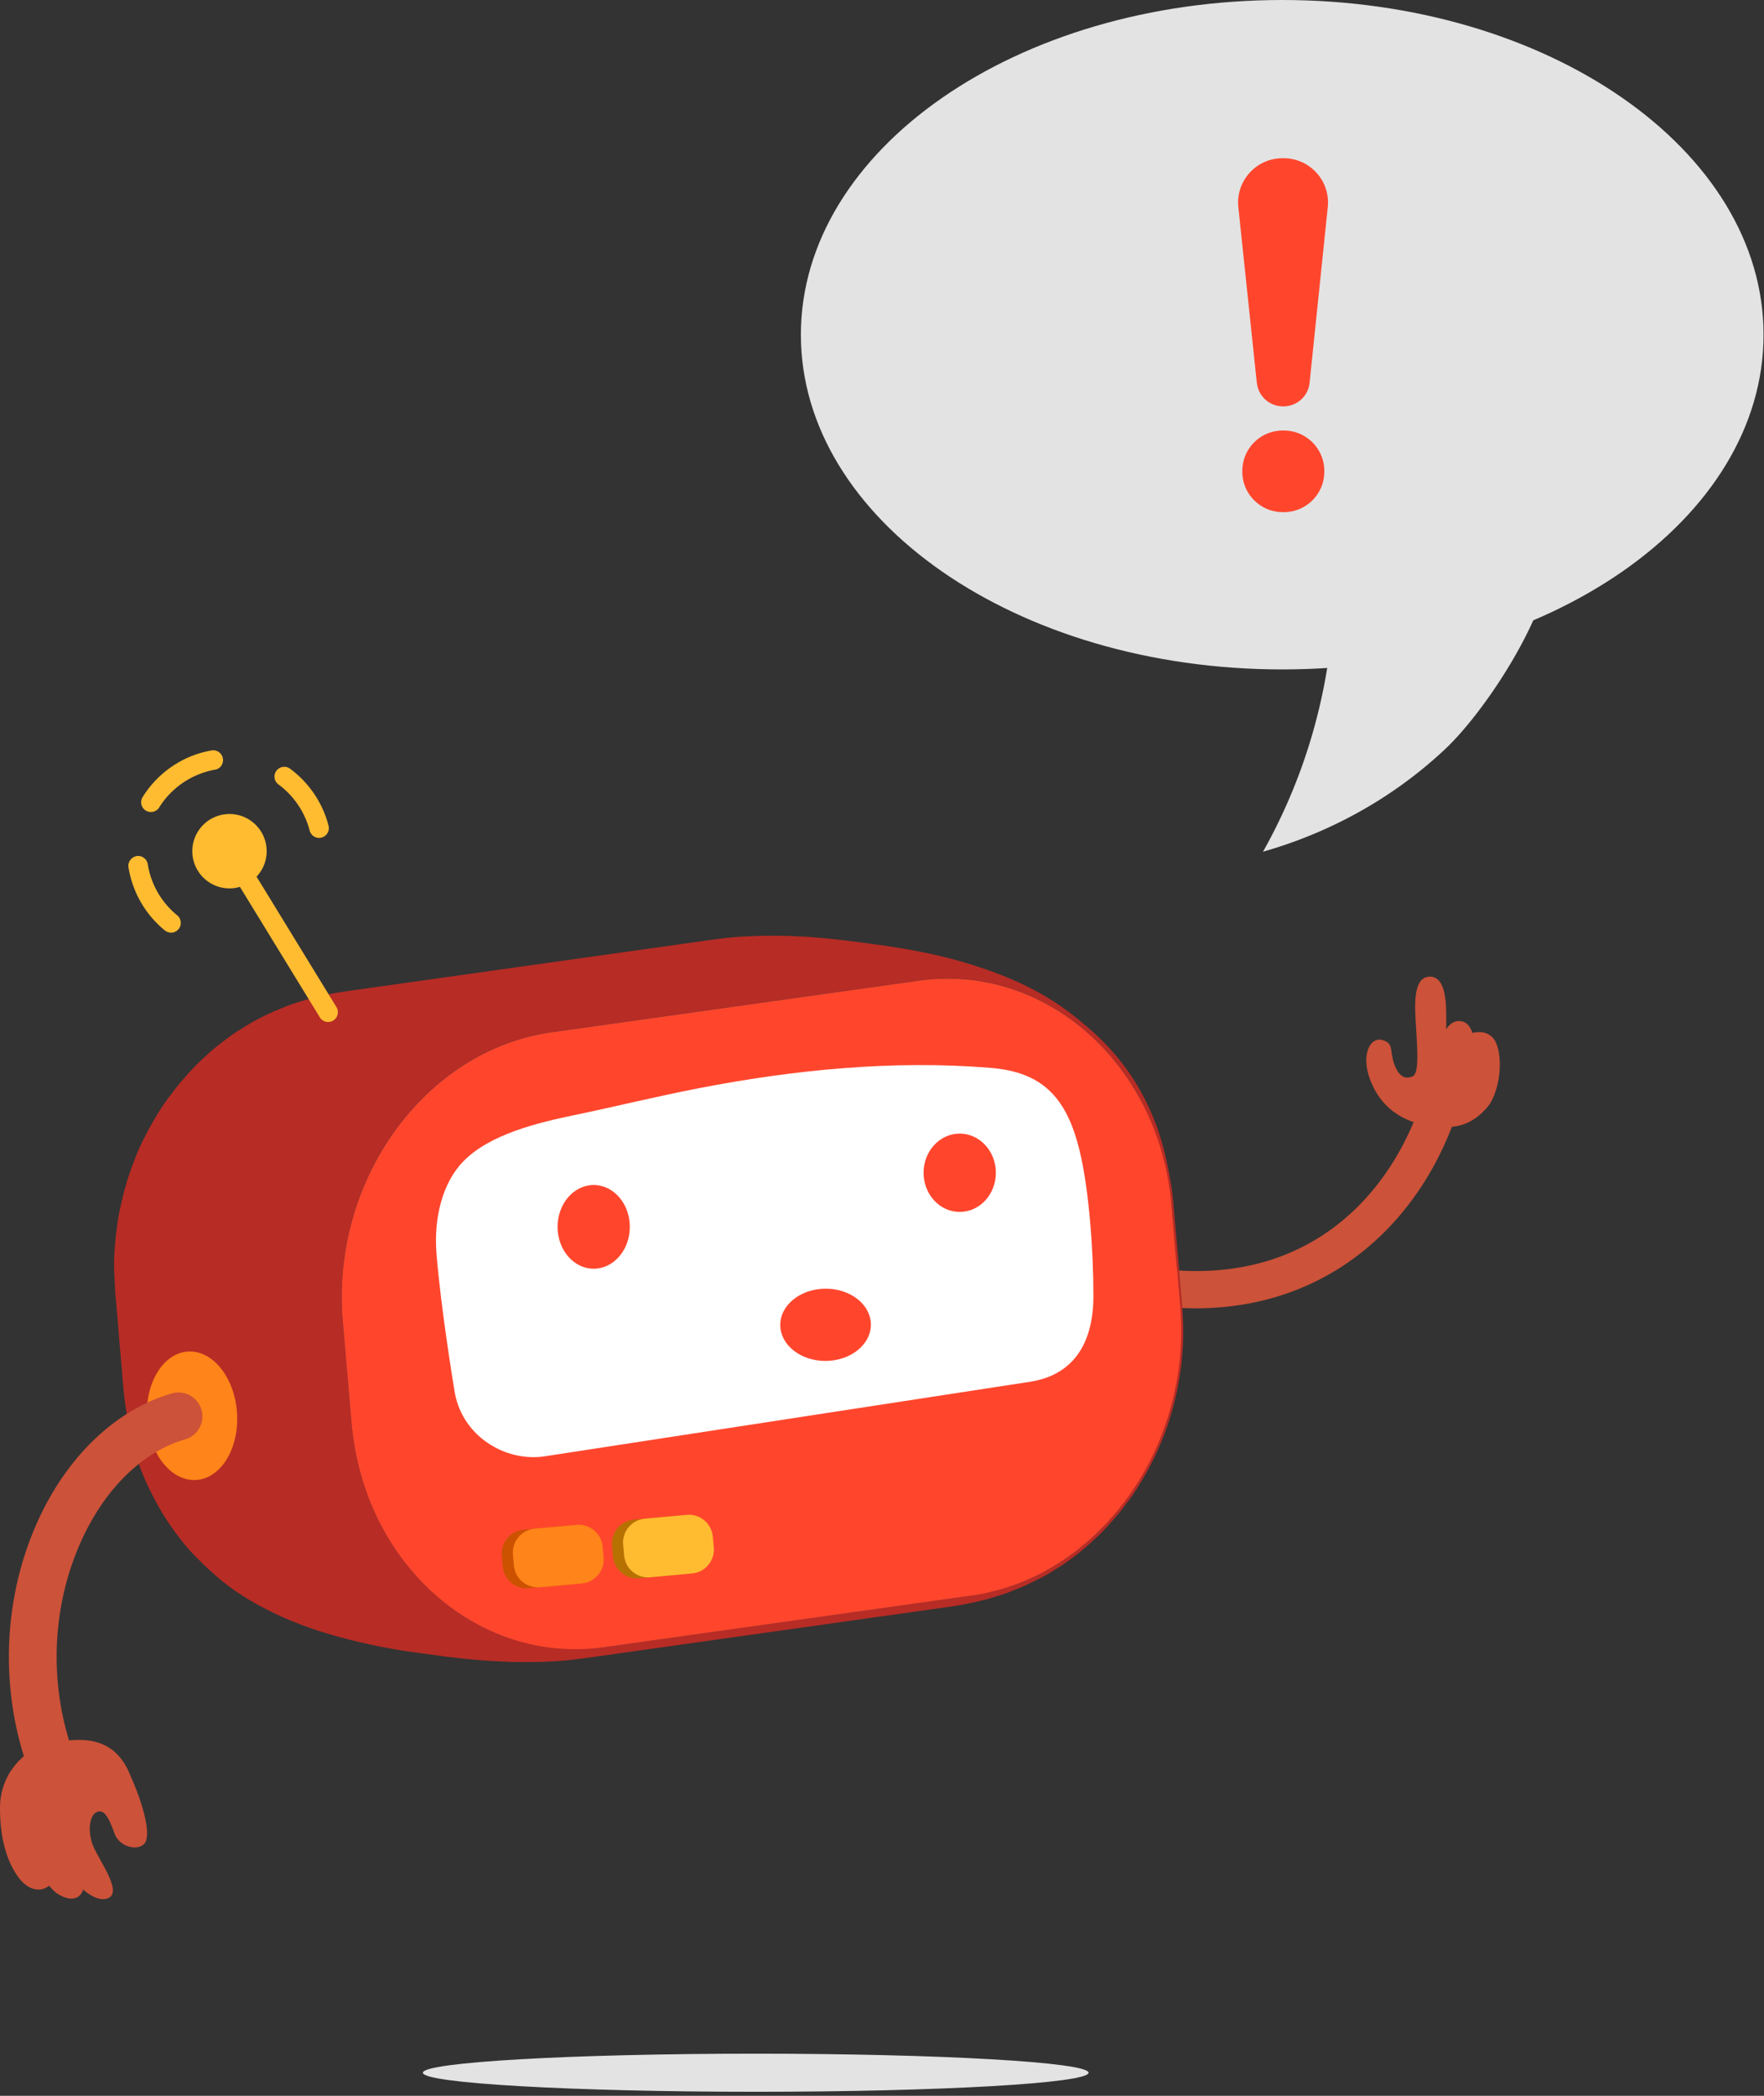 <svg xmlns="http://www.w3.org/2000/svg" width="314" height="373" fill="none" viewBox="0 0 314 373">
  <rect x="0" y="0" width="314" height="373" fill="#333333" stroke="none"/>
  <g clip-path="url(#warning__a)">
    <path fill="#CC5239" d="M205.88 232.41a3.314 3.314 0 0 1-2.5-3.59c.2-1.82 1.84-3.14 3.66-2.94 28.92 3.2 43.69-17.23 47.55-35.7a3.333 3.333 0 0 1 3.93-2.57c1.87.41 2.95 2.14 2.57 3.93-4.78 22.86-23.57 44.39-54.78 40.94-.15-.02-.29-.04-.44-.08l.01.01Z"/>
    <path fill="#CC5239" d="M266.44 185.94c-1.1-3.13-4.33-2.09-4.33-2.09-.35-1.06-.96-1.86-1.85-2.07-1.85-.43-2.8 1.38-2.8 1.38h-.02v-1.59c-.01-2.34.14-7.81-2.95-7.75-3.1.07-2.63 5.48-2.44 8.82.18 3.33.66 8.38-.57 8.91-1.31.58-2.48.13-3.32-2.23-.83-2.36 0-3.63-2.09-4.22-2.43-.68-4.32 3.45-1.31 8.94 3.02 5.49 9 6.79 13.45 6.52 2.53-.16 4.7-1.33 6.58-3.56s2.86-7.61 1.66-11.05h-.01v-.01Z"/>
    <path fill="#B72C25" d="M210.52 239.92c.04-.39.06-.83.07-1.27.03-.66.04-1.19.02-1.95v-.55c0-.64-.05-1.39-.09-2.14.02.23.04.45.05.66-.04-.67-.1-1.56-.14-2.25v-.09c-.15-1.8-.31-3.59-.46-5.39v-.04l-.3-3.52v-.07l-.01-.08-.15-1.69v-.03l-.08-.9-.08-.89v-.03l-.08-.88-.08-.9-.08-.9-.08-.9-.08-.9-.08-.9c0-.05 0-.09-.01-.14v-.08c-.19-1.9-.3-2.85-.56-4.18-.02-.09-.03-.18-.04-.27-.06-.36-.14-.72-.21-1.07-.1-.57-.23-1.19-.38-1.86-1.59-7.62-5.48-16.81-14.5-24.24-.01 0-.02-.02-.03-.03a.435.435 0 0 0-.07-.06c-.72-.63-1.21-1.04-1.89-1.56l-.4-.31c-.11-.09-.23-.17-.34-.26-.37-.28-.73-.54-1.07-.78-.07-.05-.14-.11-.21-.16l.13.09c-.26-.19-.52-.36-.77-.53l-.11-.08-.13-.08c-1.02-.68-1.87-1.19-2.44-1.53-.43-.26-1.5-.87-3.02-1.62-.02 0-.04-.02-.05-.03l-.08-.04c-.65-.32-1.37-.66-2.17-1.01l-.07-.03c-.08-.04-.18-.08-.27-.11-.66-.29-1.35-.58-2.1-.87-.59-.23-1.18-.45-1.77-.66l-.34-.13c-.1-.04-.22-.08-.33-.11-.01 0-.02 0-.04-.01-.14-.05-.28-.1-.43-.15l-.1-.03c-.1-.03-.21-.07-.3-.11.04.02.09.03.13.05-.25-.08-.5-.17-.75-.25-3.83-1.27-7.56-2.16-10.95-2.8-.44-.09-.86-.17-1.28-.24-.13-.03-.27-.05-.39-.07l-.23-.04c-.27-.05-.52-.09-.78-.13l-1.07-.18-1.14-.18-2.12-.3-4.47-.6s-.07 0-.1-.01h.01-.03c-.5-.07-1.09-.14-1.63-.2a4.69 4.69 0 0 1-.37-.05c-.03 0-.07 0-.1-.01l-.69-.07c-.43-.05-.86-.1-1.28-.14h-.14c-.28-.04-.61-.07-.93-.1l-1.02-.09c-.08 0-.16-.01-.23-.02l-.25-.02c-.6-.05-1.17-.09-1.72-.12h-.15c-1.59-.09-2.95-.14-4.06-.16h-2.48c-.48 0-.92.01-1.33.02h.19c-.2 0-.47.01-.68.02-.09 0-.19 0-.29.01-.87.03-1.55.06-2.07.09-1.18.06-1.8.11-2.83.23l-.25.02-2.2.27-6.53.92-6.53.92-6.53.92-6.53.92-6.53.92-6.53.92-6.53.92-6.53.92-6.53.92-6.53.92c-.26.04-.49.07-.71.11l-.21.03c-.81.13-1.42.23-2.01.35-.4.08-.82.16-1.25.26h.06l-.12.01h-.03l-.09.02h-.02c-.6.13-1.24.29-1.9.47l-.22.05-.16.05c-.68.19-1.38.39-2.12.63l-.13.04c-.09.03-.19.07-.29.1-.35.12-.69.23-1.05.36-.45.16-.94.36-1.45.57h-.02s-.02.01-.02.02c-.15.06-.31.14-.47.2-.33.13-.66.26-.95.38l-1.43.7c-.25.12-.48.23-.71.35.01 0 .02-.01.03-.02-.23.11-.46.22-.66.33-.55.27-1.18.64-1.8 1.02l-.49.29c-.06.04-.12.08-.18.13-.3.18-.59.36-.85.52-.66.39-1.67 1.11-2.68 1.88-.02.01-.03.02-.05.04-.01 0-.03.02-.04.03-1.11.84-2.19 1.73-2.77 2.27-.47.45-1.04.96-1.58 1.48l-.01.01c-.34.33-.68.65-.95.96 0 .01-.02.02-.03.03-.21.22-.43.46-.66.71-.2.21-.39.41-.55.6-.05.06-.1.12-.15.19-.32.36-.64.72-.92 1.04l.02-.03-.04.05-.05.06-1.06 1.32c-.11.16-.22.31-.33.47l-.71.91s-.03.04-.05.06c-.04.05-.12.16-.26.36-.47.64-.96 1.37-1.37 2.05-.66 1.05-1.46 2.41-2.29 4.03-.8 1.5-1.49 2.98-2.02 4.44a46.7 46.7 0 0 0-1.74 5.17c-.13.4-.24.86-.35 1.33-.16.66-.31 1.3-.45 1.92l-.07.3s-.3 1.36-.58 3.37c0 .03 0 .07-.01.1 0 .03 0 .06-.01.09 0 .02 0 .05-.01.08v.06c-.15 1.08-.28 2.33-.36 3.66-.09 1.54-.13 2.14-.09 3.52v.25c.06 1.15.13 2.67.19 3.82.11 1.23.21 2.46.32 3.7l.07.8.08.9.08.9.07.87v.06l.07.87.07.82c0 .05 0 .1.01.16l.07.82.08.9.08.9.08.89v.03l.08.88.07.84v.11l.07.85.08.9.08.9.08.9c.06.47.12.97.19 1.49.01.11.03.22.04.33.03.23.07.46.1.69.06.42.13.84.19 1.27 0 .05.02.09.02.14.17 1.07.35 2.13.53 3.05.21 1.08.66 2.47.95 3.53.56 2.07 1.64 4.75 2.6 6.67.08.16.16.3.23.46.08.17.17.34.26.51.28.54.54 1.05.81 1.53.06.11.12.22.19.34 1.05 1.89 2.13 3.55 4.04 6.02.63.81 1.51 1.86 2.23 2.6 1.51 1.54 2.41 2.42 3.37 3.25l.64.58c3 2.63 6.46 4.75 10.04 6.48.28.14.56.28.81.4.83.39 1.65.74 2.39 1.05.03.01.06.03.08.04l.08.03c.86.35 1.6.63 2.06.81.61.23 1.38.5 2.14.76h.03c.81.28 1.61.53 2.16.69.05.01.08.02.13.04.58.17 1.26.37 1.8.52l.42.11c.49.13.94.25 1.37.36l.22.06c.24.06.51.13.78.19.41.1.82.2 1.28.31.47.11 1.16.26 1.85.41l.17.04c.17.03.35.07.53.11.66.14 1.26.26 1.58.31.26.05.48.09.7.13l1.37.25c.2.03.41.07.64.11.33.05.65.11 1.01.16.19.03.36.06.53.08l2.13.3 4.47.6.78.1.7.08c.23.03.46.06.69.08l.73.09.6.06c.16.02.32.03.48.05.07 0 .14.01.21.02.15.02.31.03.46.04.15.01.3.03.44.04h.02c.69.06 1.38.12 2.05.17.2.01.41.03.64.04.38.03.77.05 1.16.07.13 0 .26.02.38.02l.48.02.76.03h.01c.13 0 .26.01.39.02l.39.02 1.06.03h.47c.23 0 .46 0 .67.01.88.01 1.73 0 2.53-.01h.04c.44 0 .86-.02 1.25-.03.17 0 .33 0 .48-.01l.52-.03c.65-.03 1.18-.06 1.51-.08a40.874 40.874 0 0 0 2.4-.21c.06 0 .12-.01.18-.02.47-.06 1.04-.13 1.57-.19.18-.02.37-.05.58-.07l6.53-.92 6.53-.92 6.53-.92 6.53-.92 6.53-.92 6.53-.92 6.53-.92 6.53-.92 6.53-.92 6.53-.92c.24-.04.47-.07.68-.11.08-.01.16-.03.25-.04a51.847 51.847 0 0 0 5.38-1.13c.07-.02.13-.03.21-.05l.16-.05c.68-.19 1.38-.39 2.12-.63l.13-.04c.09-.03.19-.07.29-.1.35-.12.69-.23 1.05-.36.08-.03.17-.07.26-.1.08-.03.15-.05.23-.08-.07.02-.15.05-.22.07.53-.2 1.1-.43 1.68-.68.33-.13.66-.26.95-.38l1.43-.69c.29-.14.55-.26.81-.4.04-.02.09-.04.13-.06.04-.02.1-.05.15-.07.08-.04.18-.08.25-.12.02-.01.05-.03.08-.04.71-.36 1.78-.96 3.13-1.84.04-.02.08-.05.12-.07.66-.39 1.69-1.12 2.7-1.89l.03-.02.11-.08s.05-.04.07-.06l.12-.09.03-.02c1-.77 1.95-1.55 2.47-2.05.02-.02.05-.05.08-.07.02-.02.04-.03.06-.05l-.05.05c.76-.72 1.77-1.6 2.46-2.36.01-.01.02-.02.03-.04.35-.36.73-.78 1.11-1.21.12-.13.23-.25.34-.38l.26-.29c.12-.13.23-.26.34-.39.05-.06.11-.12.16-.18.56-.66.99-1.2 1.25-1.56.1-.14.2-.29.3-.43.01-.02.02-.03.03-.04l.65-.84s.03-.04.05-.06c.04-.05.12-.16.26-.36.47-.64.96-1.37 1.37-2.05 1.59-2.53 3.99-6.85 5.65-12.25.14-.46.28-.92.41-1.39.12-.43.25-.93.37-1.43 0-.04.02-.08.03-.12.17-.7.34-1.41.46-2.01.04-.2.08-.43.12-.66.2-1.01.35-1.97.48-2.89 0-.03.01-.07.02-.1.1-.61.17-1.35.23-2.07l.06-.76c.02-.31.05-.61.07-.89l-.02-.02Zm-186.76 8.65h.01-.01Zm39.27-72.35h-.02.02Zm69.72-9.3h.04-.04Zm-25.2 126.58v-.02.02Zm100.59-82.14c0 1.05-.32 2.48.38 3.06v.04l1.55 18.01c.03.33.04.65.06.97.19 4.79-.07 9.16-.84 13.27-.55 2.81-1.33 5.55-2.32 8.18 0 .01 0 .02-.01.03-.15.39-.31.77-.47 1.16-1.53 3.68-3.57 7.27-6.15 10.95-2.83 3.8-6.18 7.14-9.94 9.83-.19.14-.39.27-.58.4-.34.23-.68.47-1.02.69-.21.14-.42.27-.64.4-3.84 2.39-8.04 4.14-12.5 5.11-.92.05-2.12-.09-2.67.49-.02 0-.04 0-.06.01l-65.32 9.18c-.39.06-.78.09-1.17.13-7.74.56-14.87-.87-21.08-4.01-6.36-3.33-11.85-8.47-15.86-14.91-.14-.22-.27-.45-.4-.67l-.48-.81c-1.25-2.21-2.34-4.59-3.29-7.11-.15-.41-.3-.83-.44-1.25-.02-.05-.03-.1-.05-.15-1.16-3.51-1.93-7.25-2.27-11.17l-1.55-18.01c-2.17-25.13 14.57-48.32 37.16-51.49l65.32-9.18c14.03-1.98 27.17 4.22 35.63 15.23.26.34.51.68.76 1.03l.39.54c.23.33.46.67.68 1.01.17.26.35.52.52.79l.39.63c.26.43.51.85.76 1.29 2.6 4.8 4.48 10.27 5.52 16.31l-.01.02ZM72.8 176.45h-.04.04Zm-3.31-.27h-.03.03Zm-38.37 73.73c-.12-.02-.25-.04-.36-.06l.36.06Zm.59.09c.31.05.63.1.96.14-.33-.05-.65-.1-.97-.14h.01Zm1.58.23c.36.05.72.1 1.09.16-.37-.05-.74-.1-1.1-.16h.01Zm1.67.24s.09.01.14.02c-.05 0-.09-.01-.14-.02Zm-6.33-18.72-.35-.06c.11.02.23.04.35.06Zm-5.06-.89h.01-.01Zm23.07-49.89-.15.09c.62-.3 1.29-.63 1.83-.9-.5.24-1.18.55-1.68.81Z"/>
    <path fill="#FF462D" d="M163.5 174.53c22.58-3.18 42.87 14.81 45.02 39.94.52 6 1.03 12 1.55 18.01 2.17 25.13-14.57 48.32-37.15 51.49l-65.32 9.18c-22.58 3.18-42.87-14.81-45.03-39.94-.52-6-1.03-12-1.55-18.01-2.17-25.13 14.58-48.32 37.16-51.49l65.32-9.18Z"/>
    <path fill="#fff" d="M82.52 206.65c4.68-4.8 13.28-6.85 19.62-8.17 7.93-1.65 14.26-3.25 22.22-4.8 16.99-3.3 34.6-5.04 51.94-3.63 9.13.74 13.54 5.11 15.88 14.76 1.68 6.9 2.46 17.9 2.45 25.85-.01 8.81-3.87 14.03-11.09 15.23l-86.41 13.27c-7.05 1.17-15.19-3.54-16.3-12.06 0 0-2.33-13.98-3.13-23.96-.51-6.4 1.05-12.64 4.81-16.49h.01Z"/>
    <path fill="#CC5200" d="m100.626 271.567-7.449.678a4.27 4.27 0 0 0-3.865 4.639l.175 1.923a4.27 4.27 0 0 0 4.639 3.865l7.449-.678a4.27 4.27 0 0 0 3.866-4.639l-.175-1.922a4.27 4.27 0 0 0-4.64-3.866Z"/>
    <path fill="#FF8419" d="m102.622 271.387-7.45.678a4.27 4.27 0 0 0-3.865 4.64l.175 1.922a4.27 4.27 0 0 0 4.64 3.865l7.449-.678a4.269 4.269 0 0 0 3.865-4.639l-.175-1.922a4.27 4.27 0 0 0-4.639-3.866Z"/>
    <path fill="#B77100" d="m120.254 269.786-7.449.678a4.271 4.271 0 0 0-3.866 4.64l.175 1.922a4.27 4.27 0 0 0 4.64 3.865l7.449-.678a4.269 4.269 0 0 0 3.865-4.639l-.174-1.922a4.271 4.271 0 0 0-4.64-3.866Z"/>
    <path fill="#FFBC31" d="m122.24 269.607-7.45.678a4.27 4.27 0 0 0-3.865 4.639l.175 1.922a4.27 4.27 0 0 0 4.639 3.866l7.45-.678a4.27 4.27 0 0 0 3.865-4.64l-.175-1.922a4.27 4.27 0 0 0-4.639-3.865Z"/>
    <path fill="#E3E3E3" d="M246.91 105.33c-3.2 0-6.35-.23-9.43-.64-.08 5.24-.57 11.22-1.87 17.73a98.787 98.787 0 0 1-10.79 29.16c7.29-2.07 20.25-6.85 32.36-18.2 7.3-6.84 18.39-23.89 19.01-34.19-9.34 3.95-19.44 6.14-29.28 6.14Z"/>
    <path fill="#E3E3E3" d="M228.24 119.14c47.32 0 85.68-26.67 85.68-59.57S275.56 0 228.24 0c-47.32 0-85.68 26.67-85.68 59.57s38.36 59.57 85.68 59.57Z"/>
    <path fill="#FF462D" d="M105.68 225.8c3.551 0 6.43-3.336 6.43-7.45 0-4.115-2.879-7.45-6.43-7.45-3.551 0-6.43 3.335-6.43 7.45 0 4.114 2.879 7.45 6.43 7.45Zm71.59-17.08c0 3.85-2.88 6.97-6.44 6.97-3.56 0-6.43-3.12-6.43-6.97 0-3.85 2.88-6.97 6.43-6.97s6.44 3.12 6.44 6.97Z"/>
    <path fill="#FF8419" d="M42.19 251.44c.42 6.31-2.83 11.66-7.25 11.96-4.42.29-8.34-4.59-8.76-10.9-.42-6.31 2.83-11.66 7.25-11.96 4.42-.29 8.34 4.59 8.76 10.9Z"/>
    <path fill="#CC5239" d="M10.82 322.05a4.27 4.27 0 0 1-3.87-2.47c-7.1-15.35-7.16-33.67-.16-49.01 5.24-11.49 13.92-19.72 23.8-22.58a4.256 4.256 0 1 1 2.36 8.18c-7.49 2.17-14.21 8.7-18.42 17.93-5.98 13.1-5.93 28.77.15 41.9a4.252 4.252 0 0 1-3.86 6.04v.01Z"/>
    <path fill="#CC5239" d="M22.93 315.32c-2.91-6.38-8.59-6.26-14.42-4.96-4.14.93-8.47 5.3-8.51 11.25-.04 5.95 1.42 9.95 3.24 12.46 1.8 2.48 4.14 2.74 5.49 1.52.55.68 1.14 1.26 1.76 1.61 2.84 1.62 4.02.12 4.3-.9l-.02-.02c1.67 1.44 3.38 2.12 4.59 1.49 2.44-1.26-1.92-6.9-2.86-9.44-.93-2.54-.58-5.36.82-5.88 1.4-.52 2.24 1.6 3.08 3.91.85 2.31 3.99 3.12 5.26 1.81 1.28-1.3.16-6.47-2.75-12.85h.02Z"/>
    <path fill="#FFBC31" d="M47.39 150.48c.56 3.61-1.92 6.99-5.53 7.55-3.61.56-6.99-1.92-7.55-5.53-.56-3.61 1.92-6.99 5.53-7.55 3.61-.56 6.99 1.92 7.55 5.53Zm9.82-1.4c-.92.22-1.85-.34-2.09-1.26a14.82 14.82 0 0 0-5.55-8.21 1.74 1.74 0 0 1-.37-2.43 1.74 1.74 0 0 1 2.43-.37c3.37 2.48 5.81 6.09 6.85 10.14.24.93-.32 1.88-1.25 2.12h-.03l.01.01Zm-29.93-4.61a1.739 1.739 0 0 1-1.89-2.61c2.72-4.37 7.18-7.42 12.26-8.3.94-.17 1.85.46 2.02 1.4.17.95-.44 1.89-1.41 2.02-4.09.75-7.72 3.18-9.92 6.72-.25.4-.64.67-1.07.77h.01Zm3.58 21.47c-.51.12-1.07 0-1.51-.34a18.236 18.236 0 0 1-6.48-11.25c-.15-.95.52-1.81 1.44-1.99.95-.15 1.84.5 1.99 1.44a14.73 14.73 0 0 0 5.24 9.1c.74.61.86 1.7.25 2.45-.25.3-.58.51-.94.59h.01Z"/>
    <path fill="#FFBC31" d="M58.82 181.84a1.74 1.74 0 0 1-1.89-.78l-17.56-28.67c-.5-.82-.24-1.89.57-2.39.82-.51 1.89-.25 2.39.57l17.56 28.67a1.745 1.745 0 0 1-1.07 2.6Z"/>
    <path fill="#E3E3E3" d="M193.77 368.89c0 1.87-26.53 3.39-59.25 3.39s-59.25-1.52-59.25-3.39 26.53-3.39 59.25-3.39 59.25 1.52 59.25 3.39Z"/>
    <path fill="#FF462D" fill-rule="evenodd" d="M155.02 235.71c.03 3.55-3.55 6.46-8.01 6.5-4.45.04-8.09-2.81-8.12-6.36-.03-3.55 3.55-6.46 8.01-6.5 4.45-.04 8.09 2.81 8.12 6.36Z" clip-rule="evenodd"/>
    <path fill="#FF462D" d="m223.72 68.15-3.29-31.28c-.48-4.65 3.17-8.71 7.87-8.71h.18c4.69 0 8.35 4.04 7.87 8.69l-3.24 31.29a4.664 4.664 0 0 1-4.65 4.18h-.08c-2.4 0-4.4-1.8-4.65-4.18l-.01.01Zm-2.58 15.81v-.15c0-3.98 3.23-7.19 7.22-7.19h.15c3.99 0 7.22 3.22 7.22 7.19v.15c0 3.98-3.23 7.19-7.22 7.19h-.15c-3.99 0-7.22-3.22-7.22-7.19Z"/>
  </g>
  <defs>
    <clipPath id="warning__a">
      <path fill="#fff" d="M0 0h313.92v372.28H0z"/>
    </clipPath>
  </defs>
</svg>
